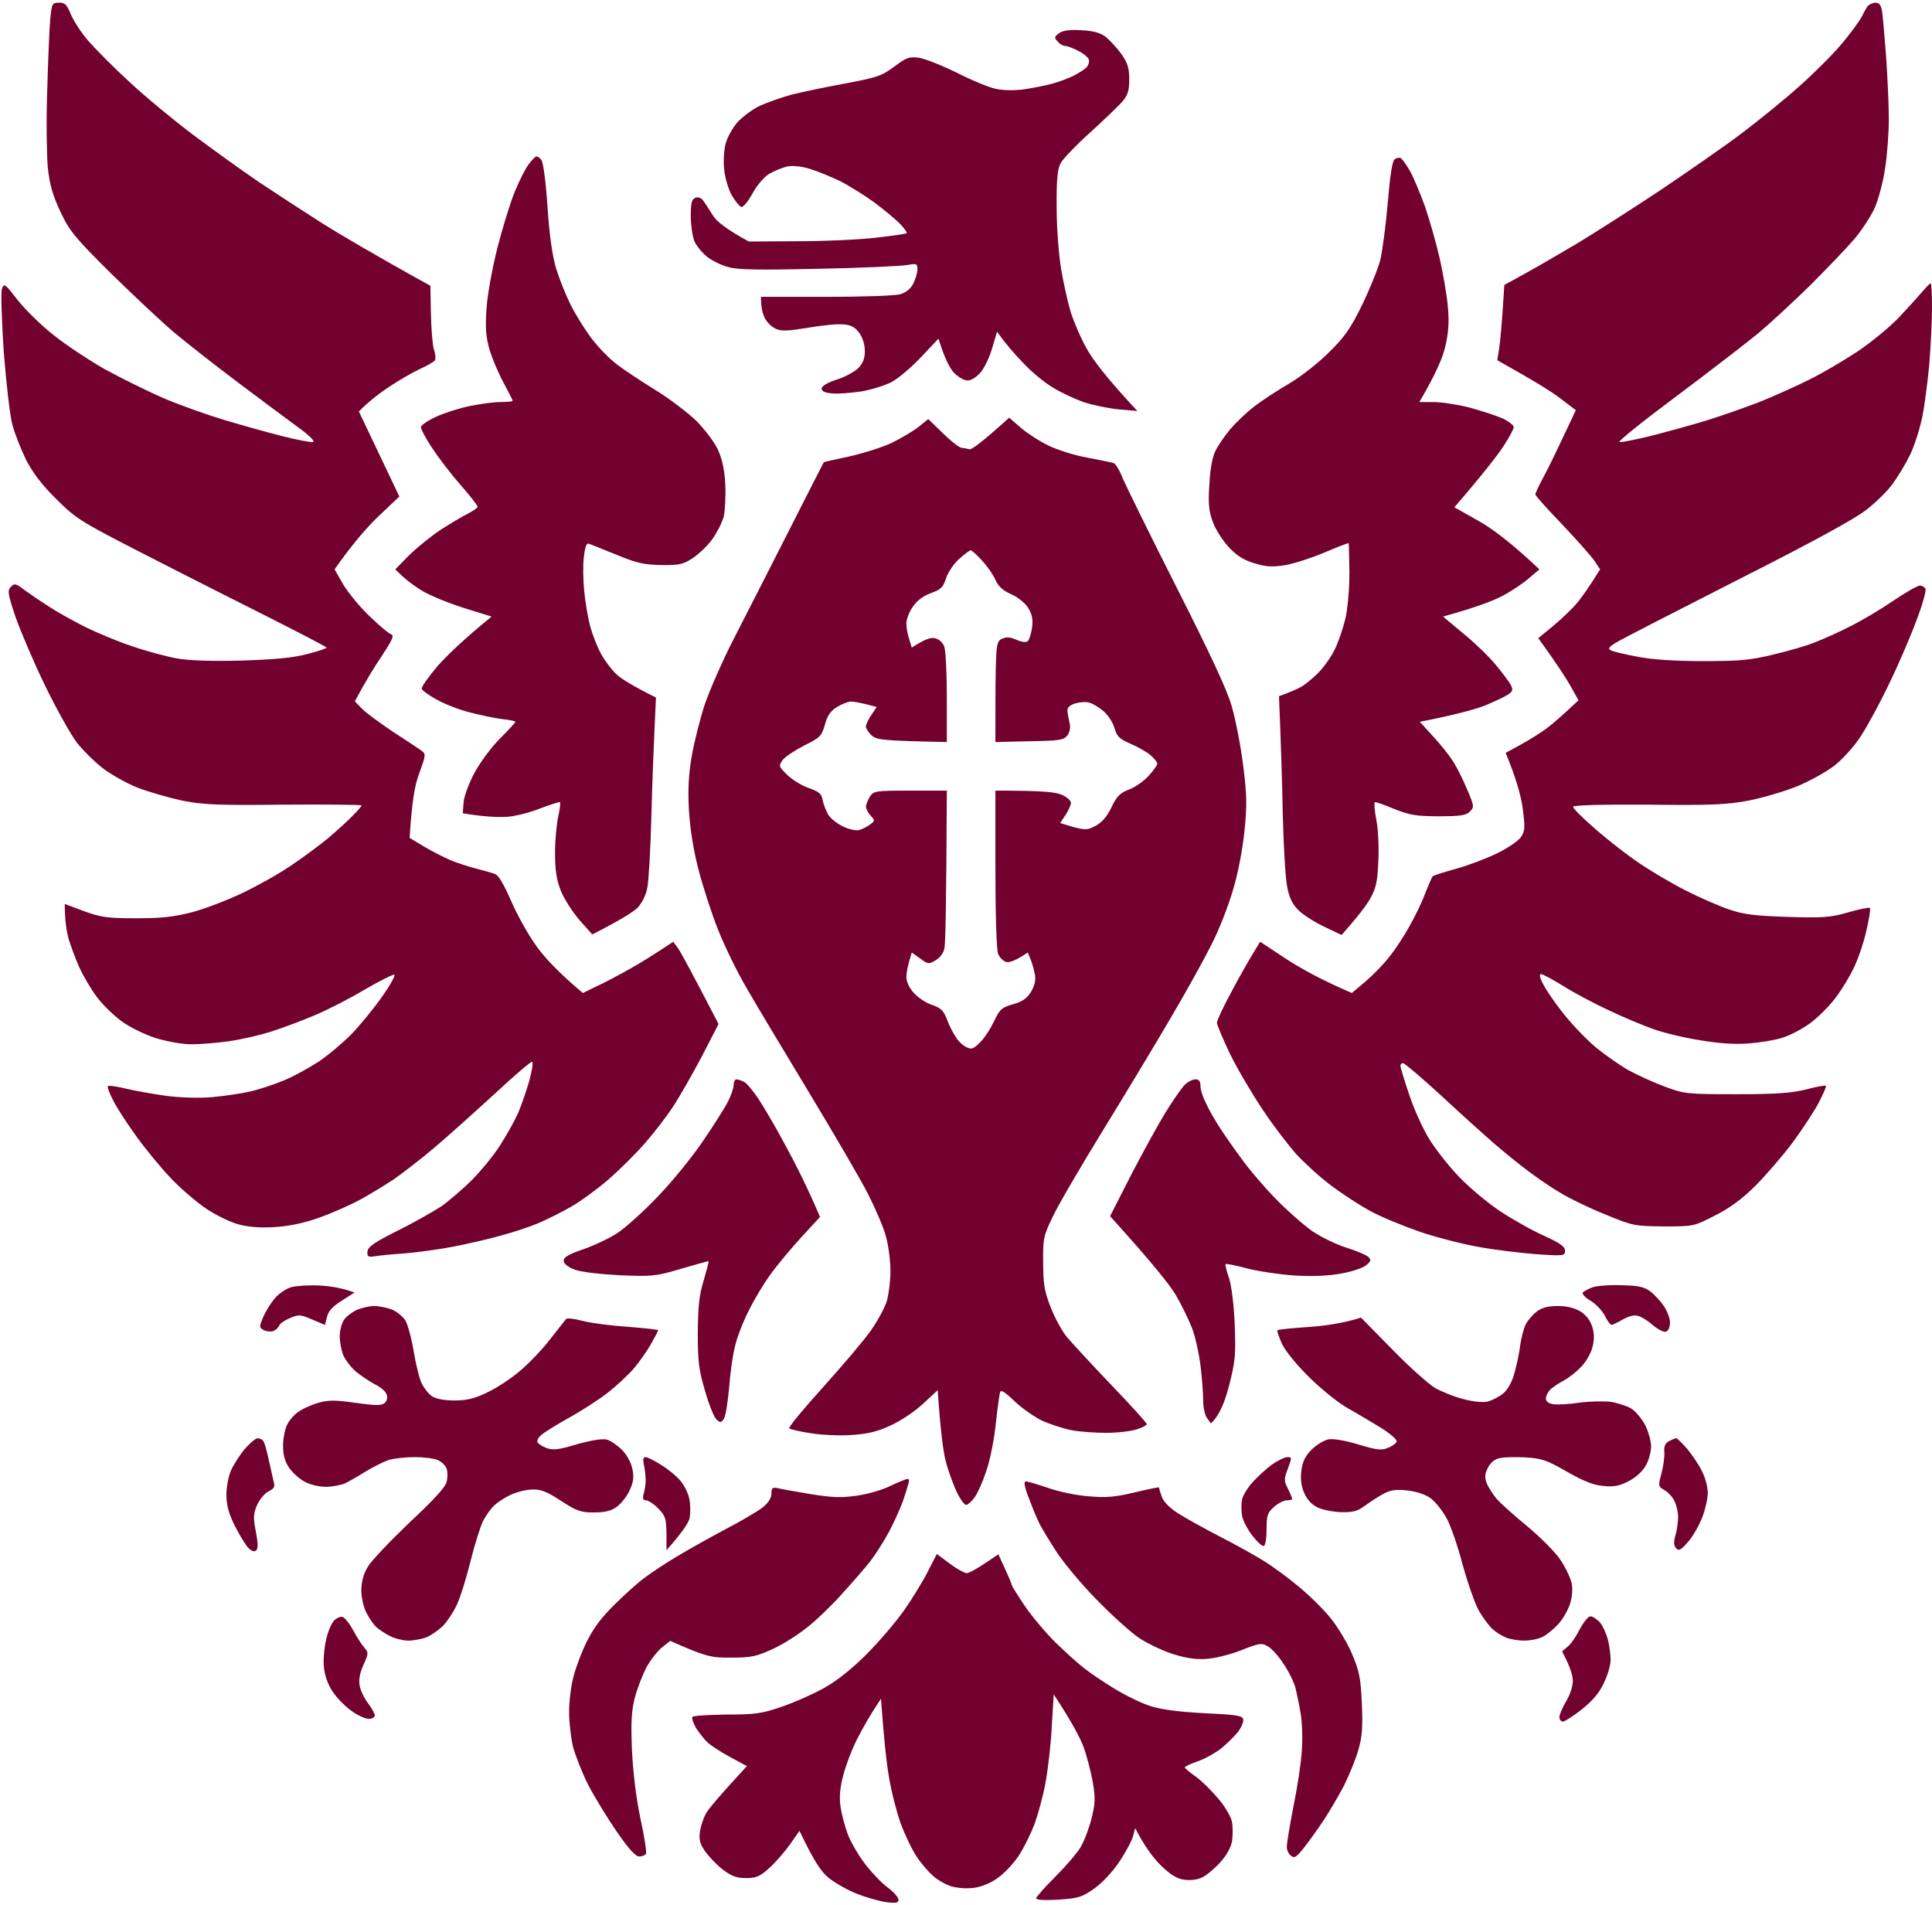 <svg version="1.2" xmlns="http://www.w3.org/2000/svg" viewBox="0 0 716 706" width="716" height="706">
	<title>mac-logo</title>
	<style>
		.s0 { fill: #730130 } 
	</style>
	<path id="Path 0" fill-rule="evenodd" class="s0" d="m21.9 1c2.1-0.1 2.9 0.7 4.3 4.2 1 2.4 3.8 6.8 6.4 9.8 2.6 3 9.4 9.9 15.3 15.3 5.8 5.4 16.4 14.2 23.6 19.6 7.2 5.4 18.2 13.3 24.5 17.6 6.3 4.2 16.9 11.1 23.5 15.3 6.6 4.1 18.3 11.1 40 23.1l0.2 10.3c0.1 5.7 0.6 11.6 1.1 13.3 0.6 1.6 0.7 3.4 0.4 4-0.4 0.6-3 2.1-5.7 3.3-2.8 1.3-7.9 4.3-11.5 6.7-3.6 2.4-7.5 5.4-11 9l15 31.5-7.6 7.2c-4.2 4-9.6 10.1-16.4 19.8l3.2 5.6c1.8 3 6.2 8.4 9.8 11.8 3.6 3.5 7.2 6.5 8 6.7 1.2 0.4 0.3 2.2-3.5 8-2.8 4.1-6.1 9.5-10 16.8l2.5 2.6c1.4 1.5 6.6 5.3 11.5 8.6 4.9 3.2 9.8 6.4 10.7 7.1 1.7 1.2 1.6 1.7-0.8 8.3-1.7 4.5-2.7 10-3.6 24l5.3 3.2c3 1.8 7.4 4 9.9 5.1 2.5 1 6.7 2.4 9.5 3.1 2.7 0.7 5.9 1.6 7 2 1.3 0.5 3.3 4 5.8 9.7 2.1 4.9 6.2 12.4 9.2 16.6 3 4.3 8.2 10 17.5 17.8l4.7-2.3c2.7-1.2 8.2-4.1 12.3-6.4 4.1-2.3 9.5-5.6 16.5-10.3l1.7 2.3c0.9 1.2 4.7 8.1 15.1 28.2l-6.2 12c-3.5 6.6-8.2 14.9-10.6 18.5-2.3 3.6-7.1 9.8-10.6 13.8-3.5 4-9.6 10-13.4 13.3-3.8 3.3-9.9 7.8-13.5 9.9-3.6 2.1-9.2 4.9-12.5 6.3-3.3 1.4-9.4 3.4-13.5 4.5-4.1 1.2-12 3-17.5 4.1-5.5 1.1-13.8 2.2-18.5 2.6-4.7 0.3-9.7 0.8-11.3 1.1-2.3 0.3-2.7 0.1-2.5-1.9 0.2-1.7 2.6-3.3 11.3-7.7 6.1-3 13.2-7.1 16-8.9 2.7-1.9 7.7-6.2 11.1-9.5 3.4-3.4 8.2-9.2 10.7-13.1 2.5-3.9 5.5-9.3 6.7-12 1.2-2.8 3-8 4.1-11.8 1-3.7 1.6-6.9 1.1-7.2-0.4-0.2-6.5 5-13.7 11.7-7.2 6.6-17.3 15.7-22.5 20.1-5.2 4.4-12 9.6-15 11.7-3 2-8.4 5.3-12 7.3-3.6 2-10.3 5-15 6.7-5.6 2.1-11.2 3.3-16.5 3.7-5.2 0.4-9.9 0.1-13.5-0.8-3.1-0.7-8.5-3.3-12.5-5.9-3.8-2.6-9.9-7.8-13.4-11.6-3.6-3.8-9.1-10.5-12.3-14.9-3.2-4.4-7.1-10.3-8.6-13.2-1.5-2.8-2.5-5.4-2.2-5.8 0.3-0.3 3.2 0.1 6.5 0.9 3.3 0.8 10 2 15 2.7 5.2 0.7 12.4 0.9 17 0.5 4.4-0.4 10.8-1.3 14.2-2.1 3.5-0.8 9.1-2.7 12.5-4.1 3.5-1.4 9.2-4.6 12.8-6.9 3.6-2.4 9-7 12.2-10.2 3.1-3.2 8.2-9.4 11.3-13.8 3.1-4.4 5.2-8.1 4.6-8.3-0.6-0.1-5.5 2.4-10.9 5.5-5.3 3.2-13.5 7.4-18.2 9.4-4.7 2-12.1 4.8-16.5 6.2-4.4 1.4-11.5 3-15.8 3.6-4.2 0.6-10.4 1.1-13.7 1.1-3.5 0-9.1-1-13.3-2.3-4-1.3-9.6-4-12.6-6.2-3-2.2-7.2-6.3-9.2-9-2.1-2.8-5-7.7-6.5-11-1.5-3.3-3.3-8.3-4.1-11-0.7-2.8-1.3-6.7-1.3-12.5l7.2 2.7c6.4 2.3 8.8 2.6 19.3 2.6 9.3 0 13.9-0.5 20.5-2.2 4.7-1.2 13-4.4 18.5-7 5.5-2.6 13.6-7.1 18-10.1 4.4-2.9 10.7-7.6 14-10.3 3.3-2.8 7.5-6.6 9.2-8.4 1.8-1.8 3.3-3.5 3.3-3.8 0-0.3-12.9-0.4-28.8-0.3-24.7 0.3-30 0-37.7-1.5-5-1.1-12.4-3.2-16.5-4.8-4.1-1.6-9.9-4.9-12.9-7.2-3-2.3-7.2-6.5-9.4-9.2-2.2-2.8-7.5-12.2-11.8-21-4.3-8.8-9.2-20.4-11.1-25.7-2.9-8.7-3.1-9.9-1.8-11.3 1.3-1.4 1.9-1.3 5 1.1 1.9 1.4 6 4.2 9 6.1 3 2 9.1 5.4 13.5 7.6 4.4 2.2 12.3 5.5 17.5 7.2 5.2 1.8 12.7 3.8 16.5 4.5 4.5 0.8 13 1.1 24 0.8 12.4-0.4 19-1 24.3-2.4 4-1 7.2-2.1 7.2-2.4 0-0.3-11.6-6.3-25.7-13.4-14.2-7.1-35-17.7-46.3-23.5-18.8-9.7-21.1-11.1-28.1-18.1-5.3-5.2-8.7-9.7-11.2-14.5-1.9-3.9-4.2-9.7-5.1-13-0.9-3.3-2.3-15.4-3.2-27-0.8-11.6-1.1-22.1-0.7-23.4 0.8-2.3 1.1-2 6 4.3 2.9 3.6 8.8 9.4 13.2 12.8 4.3 3.5 12.8 9.1 18.7 12.5 6 3.3 15.9 8.2 21.9 10.8 6 2.6 16.2 6.2 22.5 8.1 6.3 1.9 16 4.6 21.5 6 5.5 1.4 10.7 2.4 11.5 2.2 0.9-0.2-1.5-2.6-6-5.8-4.1-3-14-10.4-22-16.4-8-6-18.3-14.1-23-18-4.7-3.9-15.3-13.9-23.7-22.1-13.6-13.5-15.5-15.8-18.9-23-2.9-6.2-4-10-4.7-16.5-0.4-4.7-0.6-17.5-0.2-28.5 0.3-11 0.8-22.8 1.1-26.3 0.6-5.9 0.7-6.2 3.3-6.2zm673.2 0c1.4 0 2 0.9 2.4 3.2 0.3 1.8 0.9 9.4 1.5 16.8 0.5 7.4 1 17.8 1 23 0 5.2-0.6 13.5-1.4 18.5-0.7 4.9-2.5 11.5-3.8 14.5-1.4 3-4.7 8.2-7.5 11.5-2.8 3.3-10.2 11-16.4 17.2-6.3 6.2-15 14.2-19.4 17.9-4.4 3.6-18 14.1-30.3 23.3-12.2 9.1-21.7 16.7-21 16.9 0.7 0.2 6-0.9 11.8-2.3 5.8-1.5 15-4 20.5-5.7 5.5-1.7 14.3-4.8 19.5-6.8 5.2-2.1 13.5-5.8 18.5-8.3 4.9-2.4 13-7.2 18-10.5 4.9-3.3 11.7-8.9 15-12.3 3.3-3.5 7.3-7.9 8.8-9.7 1.5-1.7 2.9-3.2 3.2-3.2 0.3 0 0.5 4.2 0.5 9.2 0 5.1-0.5 14.5-1 20.8-0.6 6.3-1.7 15.1-2.6 19.5-0.9 4.4-2.9 10.7-4.5 14-1.6 3.3-4.5 8.1-6.4 10.7-1.9 2.7-6.3 7-9.8 9.7q-6.2 5-47.7 26c-22.8 11.6-43.1 22-45 23.2-2.8 1.7-3.2 2.3-2 2.9 0.8 0.5 5.3 1.5 10 2.4 5.6 1.1 14 1.6 24.5 1.6 13.6 0 17.5-0.4 26-2.5 5.5-1.3 12.4-3.3 15.2-4.5 2.9-1.1 8.8-3.7 13-5.9 4.3-2.1 11.5-6.4 16-9.5 4.6-3.1 9-5.6 9.8-5.6 0.8 0 1.8 0.6 2.1 1.2 0.3 0.7-1.1 5.8-3.2 11.3-2 5.5-6.5 16.1-10.1 23.5-3.5 7.4-8.4 16.4-10.8 20-2.3 3.6-6.7 8.4-9.6 10.7-3 2.3-9.2 5.8-13.9 7.7-4.7 1.9-12.8 4.3-18 5.3-8 1.5-13.9 1.8-37.3 1.5-18-0.1-27.7 0.2-27.7 0.8 0 0.6 3.2 3.8 7.1 7.2 3.8 3.5 10.9 9.1 15.7 12.5 4.8 3.4 13.2 8.4 18.7 11.2 5.5 2.8 12.9 6 16.5 7.2 5.2 1.8 9.5 2.3 21.5 2.7 13.3 0.4 15.9 0.2 22.5-1.7 4.1-1.2 7.7-1.9 8-1.6 0.3 0.3-0.3 4.1-1.3 8.3-0.9 4.2-3 10.4-4.6 13.7-1.5 3.3-4.7 8.5-7 11.5-2.3 3-6.5 7.2-9.4 9.3-2.9 2.1-7.5 4.5-10.2 5.3-2.8 0.9-8.4 1.8-12.5 2.1-5 0.4-11 0-18-1.2-5.8-0.9-13.7-2.8-17.5-4.2-3.9-1.4-11.3-4.5-16.5-7-5.2-2.4-12.7-6.4-16.5-8.8-3.9-2.4-7.6-4.4-8.3-4.5-0.8 0-0.7 1.1 0.7 3.7 1 2.1 4.5 7.2 7.8 11.3 3.3 4.1 8.7 9.7 11.9 12.3 3.3 2.7 8.6 6.4 11.9 8.3 3.3 1.8 9.4 4.6 13.5 6.1 7.2 2.7 8.2 2.8 26.5 2.8 15.1 0 20.4-0.4 26-1.8 3.8-1 7.1-1.6 7.2-1.3 0.2 0.3-1.1 3.2-2.7 6.3-1.7 3.2-6.1 9.9-9.7 14.8-3.7 4.9-9.9 12.1-13.8 16-4.8 4.8-9.6 8.3-15 11-7.8 4-7.9 4-18.9 4-10.7-0.1-11.5-0.2-21.6-4.4-5.8-2.3-13.2-5.9-16.5-7.9-3.3-1.9-8.7-5.6-12-8.1-3.3-2.4-8.9-7-12.4-10-3.6-3.1-12.5-11.1-19.8-17.9-7.3-6.7-13.8-12.2-14.3-12.2-0.6 0-1 0.4-1 1 0 0.6 1.4 5.2 3.1 10.2 1.6 5.1 4.9 12.4 7.2 16.3 2.3 3.9 7.3 10.3 11.2 14.4 3.8 4 10.8 9.9 15.5 13 4.7 3.1 12 7.2 16.3 9.1 5.9 2.7 7.7 4 7.7 5.5 0 1.9-0.4 2-10.7 1.3-6-0.5-15.5-1.6-21.3-2.7-5.8-1-15.5-3.5-21.5-5.5-6.1-2.1-14.4-5.5-18.5-7.7-4.1-2.2-10.8-6.6-14.9-9.7-4.1-3.1-9.9-8.4-12.9-11.7-2.9-3.3-8.6-10.7-12.4-16.5-3.9-5.8-9.3-15-12-20.5-2.6-5.5-4.8-10.7-4.8-11.5 0-0.8 2.4-6 5.4-11.5 2.9-5.5 6.5-11.9 10.6-18.5l9.7 6.4c5.4 3.5 13.1 7.8 24.3 12.6l5.2-4.4c2.9-2.5 6.9-6.6 8.9-9.3 2.1-2.6 5.3-7.5 7.1-10.8 1.9-3.3 4.6-8.7 5.8-12 1.3-3.3 2.6-6.3 2.9-6.7 0.4-0.4 4.2-1.6 8.6-2.8 4.4-1.2 11.3-3.8 15.4-5.8 4.1-2 8.1-4.8 8.9-6.2 1.4-2.1 1.4-3.7 0.5-10.5-0.6-4.4-2.3-10.8-6.3-20.5l5.7-3.1c3.2-1.8 7.6-4.5 9.8-6.2 2.2-1.7 5.7-4.7 11.5-10.2l-3.1-5.5c-1.7-3-5.1-8.2-11.8-17.5l5.7-4.7c3.1-2.6 7.1-6.4 8.8-8.5 1.7-2.1 4.3-5.7 8.4-12.3l-2.2-3.3c-1.2-1.7-6.6-7.8-12-13.5-5.4-5.6-9.8-10.5-9.8-11 0-0.4 1.3-3.2 2.9-6.2 1.7-3 5-9.9 12.1-25l-5.8-4.4c-3.1-2.4-9.7-6.5-23.3-14.1l0.7-4.5c0.4-2.5 1-8.8 1.9-23.4l8-4.4c4.4-2.4 12.9-7.4 19-11 6-3.6 19.8-12.4 30.5-19.5 10.7-7.2 24.7-16.9 31-21.7 6.3-4.8 15.8-12.5 21-17.2 5.2-4.6 12.1-11.5 15.4-15.4 3.2-3.8 6.5-8.3 7.4-9.9 0.8-1.7 1.9-3.6 2.4-4.3 0.6-0.6 1.9-1.2 2.9-1.2zm-347.9 574.9l4.7 3.5c2.5 1.9 5.4 3.5 6.3 3.6 1 0 4-1.6 11.8-7l2.5 5.5c1.4 3 2.5 5.7 2.5 6 0 0.3 2.2 3.8 4.9 7.8 2.7 3.9 7.8 10 11.3 13.4 3.5 3.4 8.1 7.6 10.3 9.3 2.2 1.8 7.4 5.3 11.5 7.8 4.1 2.5 10.2 5.5 13.5 6.5 4.1 1.3 10.5 2.1 19.9 2.6 11.1 0.5 14 0.9 14.3 2.1 0.3 0.8-0.5 2.9-1.8 4.7-1.3 1.7-4.2 4.5-6.4 6.3-2.2 1.7-6.1 3.9-8.8 4.8-2.6 0.9-4.7 1.9-4.6 2.2 0 0.3 1.9 1.9 4.2 3.5 2.2 1.6 6 5.4 8.4 8.3 2.4 2.8 4.6 6.7 4.9 8.5 0.3 1.7 0.3 4.9 0 7-0.4 2.3-2 5.3-4.5 8-2.1 2.3-5.1 4.8-6.7 5.5-1.7 0.9-4.4 1.1-6.7 0.8-2.6-0.4-5.1-2-8.5-5.3-2.7-2.7-5.9-6.8-9.5-13.8l-0.8 3c-0.4 1.6-2.7 5.9-5.1 9.5-2.5 3.7-6.4 7.9-9.3 9.9-4.5 3.2-5.9 3.6-13.3 4.1-5.1 0.3-8.2 0.1-8.2-0.5 0-0.5 3.2-4.1 7.1-8 3.9-3.9 8.1-8.8 9.4-11 1.3-2.2 3.1-6.9 4-10.5 1.4-5.5 1.5-7.5 0.5-13.5-0.7-3.9-2.2-9.7-3.4-13-1.2-3.3-4.2-9.1-11.1-19.6l-0.7 11.8c-0.3 6.5-1.4 15.8-2.3 20.8-0.9 5-2.8 11.9-4.1 15.5-1.4 3.6-4 8.9-5.9 11.8-1.9 2.8-5.4 6.6-7.8 8.2-2.4 1.8-6.1 3.3-8.7 3.6-2.5 0.4-6.2 0.1-8.3-0.5-2-0.6-5.1-2.3-6.8-3.8-1.8-1.6-4.6-4.8-6.2-7.3-1.7-2.5-4.3-8-5.9-12.2-1.5-4.3-3.5-12-4.3-17-0.9-5.1-1.9-13.8-3-29.3l-2.9 4.5c-1.6 2.5-4.4 7.4-6.2 11-1.8 3.6-4 9.4-4.9 13-1.2 4.5-1.5 8.1-1 11.5 0.4 2.8 1.6 7.3 2.6 10 1 2.8 3.8 7.7 6.3 11 2.5 3.3 6.4 7.4 8.6 9 2.2 1.6 4 3.7 4 4.5 0 1.2-0.9 1.4-4.7 0.9-2.7-0.4-7.5-1.8-10.8-3.1-3.3-1.3-7.9-3.9-10.3-5.8-2.9-2.4-5.3-5.8-10.9-17.5l-3.5 5c-2 2.8-5.4 6.7-7.7 8.8-3.5 3.1-4.8 3.7-8.6 3.7-3.6 0-5.4-0.7-8.8-3.3-2.3-1.8-5.2-4.9-6.5-6.8-1.8-2.6-2.2-4.2-1.8-7.1 0.3-2.1 1.3-5 2.1-6.5 0.8-1.6 4.6-6.2 15.3-17.8l-6.1-3.3c-3.4-1.8-7.2-4.3-8.5-5.5-1.3-1.2-3.2-3.7-4.3-5.4-1-1.8-1.6-3.6-1.3-4 0.3-0.5 6-0.8 12.7-0.9 10.8 0 13.2-0.4 20.7-3 4.7-1.6 11.6-4.7 15.5-6.9 4.4-2.4 10.2-7 15.6-12.4 4.7-4.7 10.9-12 13.8-16.1 2.9-4.1 6.9-10.6 8.8-14.3zm53.5-564.7c4.3 0.2 7 0.9 9 2.4 1.5 1.2 4.1 4 5.8 6.3 2.4 3.4 3 5.3 3 9.5 0 4.1-0.5 5.8-2.5 8.2-1.4 1.6-6.8 6.8-12 11.5-5.2 4.7-10.2 9.9-11 11.5-1.1 2.2-1.5 6.2-1.4 16.4 0 7.4 0.8 17.8 1.7 23 0.9 5.2 2.5 12.4 3.6 16 1.2 3.6 3.8 9.7 6 13.5 2.2 3.9 7.2 10.6 18.6 22.8l-7-0.6c-3.9-0.4-9.7-1.6-13-2.7-3.3-1.2-8.5-3.6-11.5-5.5-3-1.8-8-5.9-11-9.2-3.1-3.2-6.5-7.1-9.5-11.4l-1.7 5.8c-0.9 3.2-2.8 7.3-4.2 9.1-1.5 1.8-3.6 3.2-4.9 3.2-1.2 0.1-3.5-1.2-5-2.7-1.5-1.5-3.5-5-5.9-12.8l-6.6 7c-3.7 3.9-8.7 8.1-11.2 9.3-2.5 1.2-7.4 2.7-11 3.3-3.6 0.5-8.3 0.9-10.5 0.7-2.8-0.2-4-0.8-4-1.8 0-0.9 2.1-2.2 5.5-3.3 3-0.9 6.6-2.9 8-4.2 1.8-1.8 2.5-3.6 2.5-6.4 0-2.4-0.8-5-2.1-6.8-1.6-2.1-3.1-2.9-6-3.1-2.2-0.2-8.1 0.4-13.2 1.3-7.5 1.2-9.7 1.3-11.8 0.3-1.5-0.7-3.3-2.5-4-4-0.8-1.6-1.4-3.9-1.4-7.8h24.2c13.7 0 25.7-0.4 27.5-1 2.1-0.6 3.9-2.1 4.8-4 0.8-1.6 1.5-4 1.5-5.2 0-2.1-0.3-2.2-3.7-1.6-2.1 0.4-16.9 1.1-32.8 1.4-21.5 0.5-30.2 0.4-33.5-0.6-2.5-0.6-6.1-2.4-7.9-3.8-1.9-1.5-4.1-4.2-4.8-5.9-0.7-1.8-1.3-6-1.3-9.3 0-4.8 0.3-6.1 1.7-6.7 1.2-0.4 2.2 0 3.1 1.3 0.7 1 2.3 3.5 3.5 5.4 1.3 2 4.6 4.8 13.2 9.5l18-0.1c9.9 0 22.9-0.6 29-1.3 6-0.7 11.2-1.4 11.5-1.7 0.3-0.2-0.9-1.8-2.5-3.5-1.7-1.7-5.9-5.2-9.5-7.9-3.6-2.6-9.2-6.1-12.5-7.8-3.3-1.6-8.4-3.7-11.3-4.6-3.2-1-6.5-1.3-8.5-0.9-1.7 0.4-4.7 1.6-6.6 2.7-2 1.2-4.6 4.3-6.3 7.4-1.5 2.8-3.4 5.1-4.1 4.9-0.6-0.2-2.2-2.1-3.5-4.3-1.2-2.1-2.5-6.4-2.8-9.4-0.4-3-0.1-7.4 0.5-9.7 0.6-2.4 2.6-5.9 4.3-7.9 1.8-2 5.4-4.7 8-6 2.7-1.3 8.1-3.2 12-4.3 4-1 13.1-2.9 20.2-4.2 11.7-2.2 13.4-2.8 18-6.2 4.5-3.4 5.6-3.8 9.1-3.3 2.2 0.3 8.5 2.8 14 5.5 5.5 2.8 12 5.5 14.5 6 2.7 0.6 6.8 0.7 10.5 0.2 3.3-0.5 8-1.4 10.5-2.1 2.5-0.7 6.1-2 8-3 1.9-1 4.1-2.4 4.7-3.1 0.7-0.8 1.1-2.1 0.8-2.9-0.3-0.8-2.1-2.3-4-3.2-1.9-1-4.1-1.8-4.8-1.8-0.6 0.1-1.9-0.6-2.7-1.6-1.4-1.4-1.3-1.8 0.5-3.1 1.4-1 3.9-1.4 8.2-1.1zm-201.9 46.8c0.4-0.1 1.2 0.5 1.8 1.2 0.7 0.7 1.7 8.3 2.3 17.3 0.7 10.7 1.8 18.3 3.2 23 1.2 3.9 3.6 9.9 5.4 13.5 1.8 3.6 5.3 9.2 7.8 12.5 2.5 3.3 6.7 7.6 9.4 9.6 2.6 2 9.1 6.3 14.3 9.5 5.2 3.2 12 8.4 15.1 11.4 3 3 6.6 7.8 7.9 10.5 1.6 3.5 2.5 7.4 2.8 13 0.2 4.4-0.1 9.8-0.6 12-0.6 2.2-2.5 5.9-4.2 8.3-1.6 2.3-4.9 5.4-7.2 7-3.7 2.4-5.1 2.7-11.7 2.6-6.4-0.1-9.1-0.7-16.6-3.8-5-2-9.6-3.9-10.3-4.1-0.8-0.4-1.4 1.2-1.8 4.8-0.4 2.8-0.3 8.6 0.1 12.7 0.4 4.1 1.4 10 2.2 13 0.8 3 2.6 7.7 4.1 10.4 1.5 2.7 4.2 6.2 5.9 7.7 1.8 1.6 5.8 4.1 14.4 8.4l-0.5 11c-0.3 6.1-0.9 20.9-1.2 33-0.3 12.1-1 24-1.5 26.5-0.5 2.7-2 5.7-3.6 7.4-1.6 1.5-6 4.4-16.8 9.9l-4.8-5.4c-2.6-3-5.7-7.9-6.9-10.9-1.6-4.1-2.1-7.7-2.1-14 0-4.7 0.6-10.7 1.2-13.5 0.6-2.7 0.9-5.1 0.6-5.2-0.3-0.2-3.5 0.9-7.3 2.3-3.7 1.5-9.2 2.9-12.2 3.1-3 0.2-8 0.1-16.5-1.3l0.3-3.9c0.1-2.2 1.9-7.1 4-11 2-3.8 6.3-9.6 9.4-12.7 3.2-3.2 5.8-6 5.8-6.3 0-0.3-2.1-0.7-4.8-1-2.6-0.3-7.9-1.4-11.7-2.4-3.9-0.9-9.5-3.1-12.4-4.7-3-1.6-5.6-3.5-5.8-4.1-0.2-0.7 2.5-4.5 5.9-8.5 3.5-3.9 9.4-9.7 20-18.3l-10.3-3.2c-5.7-1.8-12.8-4.7-15.7-6.5-2.9-1.8-6.3-4.3-9.7-7.8l5-5.1c2.7-2.7 8-7 11.7-9.5 3.8-2.4 8.4-5.2 10.3-6.1 1.9-1 3.5-2.1 3.5-2.5 0-0.5-2.9-4.2-6.5-8.3-3.6-4.1-8.3-10.3-10.5-13.7-2.3-3.5-4.1-6.9-4-7.5 0-0.7 2.5-2.4 5.5-3.8 3-1.4 8.6-3.2 12.5-4 3.8-0.8 9-1.5 11.5-1.5 2.5 0 4.5-0.2 4.5-0.5 0-0.3-1.6-3.3-3.4-6.7-1.9-3.5-4.2-9-5.2-12.3-1.3-4.6-1.6-8.1-1.1-15 0.3-5.1 2.1-14.9 4-22.5 1.9-7.4 4.8-16.9 6.5-21 1.7-4.1 4-8.7 5.2-10.2 1.2-1.6 2.4-2.8 2.8-2.8zm320.3 0.6c0.5 0.2 2 2.3 3.4 4.7 1.3 2.3 3.8 8.3 5.6 13.2 1.7 5 4.2 13.7 5.5 19.5 1.3 5.8 2.7 13.9 3 18 0.5 5.5 0.2 9.4-1 14.5-0.9 3.9-3.4 10-9.6 20.5h5.2c2.9 0 8.9 0.9 13.3 2 4.4 1.2 9.9 3 12.2 4 2.4 1.1 4.3 2.6 4.3 3.3 0 0.6-1.7 3.9-3.9 7.2-2.2 3.3-7.1 9.7-18.1 22.5l8.7 4.9c4.9 2.7 11.9 7.8 22.8 18.1l-4 3.4c-2.2 1.9-6.7 4.9-10 6.6-3.3 1.7-9.5 4.1-21.7 7.5l7.3 6.1c4.1 3.3 9.5 8.5 12 11.5 2.5 3 5.1 6.4 5.8 7.7 0.9 1.9 0.8 2.4-1.2 3.7-1.2 0.8-4.9 2.5-8.2 3.9-3.3 1.3-10.1 3.3-24.3 6.1l5 5.5c2.8 3 6.1 7.2 7.4 9.3 1.3 2 3.6 6.6 5.1 10.2 2.7 6.3 2.7 6.6 1 8.3-1.4 1.4-3.6 1.7-11.5 1.7-8.3 0-10.7-0.4-16.5-2.7-3.7-1.6-7-2.7-7.2-2.5-0.3 0.1-0.1 3.1 0.6 6.7 0.7 3.6 1 10.6 0.7 15.5-0.3 7.3-0.9 9.8-3 13.5-1.4 2.5-4.4 6.5-10.6 13.5l-6.3-3c-3.4-1.6-7.7-4.3-9.5-6-2.3-2.2-3.5-4.5-4.3-8.5-0.7-3-1.4-15.2-1.7-27-0.2-11.8-0.7-26.6-1.4-44l2.7-1c1.6-0.6 3.9-1.6 5.2-2.3 1.3-0.6 4.1-2.9 6.2-4.9 2.2-2.1 5-6 6.4-8.8 1.4-2.7 3.2-8 4.1-11.7 0.9-4.2 1.5-10.9 1.5-17.3-0.1-5.8-0.2-10.6-0.3-10.7-0.2-0.1-4.1 1.4-8.8 3.4-4.7 2-11.2 4.1-14.5 4.7-4.9 0.8-7 0.7-11.5-0.6-4-1.2-6.6-2.8-9.6-6-2.2-2.4-4.9-6.5-5.9-9.3-1.5-4-1.8-6.7-1.3-14 0.3-5.7 1.1-10.3 2.3-12.5 0.9-1.9 3.4-5.5 5.4-7.9 2-2.4 6.1-6.3 9.1-8.6 3-2.3 8.9-6.1 13-8.5 4.1-2.4 10.7-7.6 14.6-11.5 5.8-5.7 8-8.9 12.2-17.5 2.8-5.8 5.8-13.2 6.7-16.5 0.8-3.3 2.1-12.9 2.8-21.3 0.9-10.6 1.7-15.7 2.6-16.2 0.8-0.5 1.7-0.7 2.2-0.4zm-175.1 96.7l5.5 5.3c3 3 6.2 5.4 7 5.4 0.8 0 2.1 0.3 2.7 0.5 0.7 0.3 4.3-2.2 14.8-11.7l4.3 3.7c2.3 2 6.9 5 10.2 6.6 3.3 1.6 9.8 3.7 14.5 4.5 4.7 0.9 9.1 1.8 9.7 2 0.7 0.2 2.3 2.8 3.4 5.7 1.2 2.8 10.2 21.1 20 40.5 12.4 24.5 18.7 37.9 20.4 44 1.4 4.8 3.3 14.6 4.2 21.7 1.4 11.1 1.5 14.7 0.5 24.5-0.7 6.8-2.4 15.8-4.3 22-1.7 5.8-5.2 14.8-7.9 20-2.6 5.2-9.3 17.4-15 27-5.6 9.6-17 28.5-25.3 42-8.3 13.5-16.7 27.9-18.6 32-3.4 7-3.6 8.1-3.5 17 0 7.9 0.5 10.7 2.8 16.5 1.5 3.9 4.2 8.8 6 11 1.9 2.2 9.2 10.2 16.5 17.8 7.2 7.5 13.1 14 13.1 14.5 0 0.4-1.7 1.3-3.7 1.9-2.1 0.7-7.2 1.3-11.3 1.3-4.1 0-10-0.4-13-1-3-0.6-7.9-2.2-10.8-3.5-2.8-1.4-7.5-4.6-10.2-7.2-3.6-3.5-5.1-4.4-5.4-3.3-0.2 0.8-1 6.2-1.6 12-0.6 5.8-2.2 13.7-3.6 17.5-1.3 3.9-3.2 8.1-4.2 9.4-0.9 1.3-2.3 2.6-3 2.8-0.7 0.2-2.3-2-3.7-4.9-1.3-2.9-3.2-8-4-11.3-0.9-3.3-1.9-10.6-3-26.3l-5.5 5.1c-3 2.8-8.4 6.4-12 8-5 2.3-8.4 3.1-14.5 3.5-4.4 0.3-11.3 0-15.3-0.7-3.9-0.6-7.4-1.4-7.7-1.8-0.3-0.5 5.4-7.3 12.6-15.3 7.2-8 15.2-17.4 17.7-21 2.5-3.6 5.2-8.5 5.9-11 0.7-2.5 1.3-7.4 1.3-11 0-3.6-0.7-9.2-1.6-12.5-0.8-3.3-3.9-10.5-6.7-16-2.8-5.5-12.8-22.6-22.1-38-9.3-15.4-19.7-32.7-23-38.5-3.4-5.8-8.1-15.4-10.5-21.5-2.4-6-5.7-16.2-7.3-22.5-1.9-7.3-3.1-15.3-3.5-22-0.4-7.5-0.1-13.2 1.1-20 0.9-5.2 3.1-13.8 4.8-19 1.8-5.2 6.5-16 10.6-24 4.1-8 13.3-26 20.4-40 7.1-14 13-25.6 13.1-25.7 0.1-0.1 4.5-1.1 9.7-2.2 5.2-1.2 12.2-3.4 15.5-5 3.3-1.6 7.7-4.2 9.8-5.8zm6.6 59c-1 3.3-1.9 4.2-5.6 5.5-3 1.1-5.3 2.9-6.8 5.2-1.3 1.9-2.3 4.6-2.3 6 0 1.4 0.4 3.9 1 5.7l1 3.3c4.9-3.2 7-3.8 8.5-3.5 1.5 0.3 2.9 1.5 3.5 3 0.6 1.4 1 9.9 1 19v16.5c-24.2-0.5-26-0.8-27.9-2.5-1.2-1.1-2.1-2.6-2.1-3.3 0-0.7 0.9-2.6 2-4.2l2-3c-5.8-1.6-8.4-2-9.5-2-1.1 0-3.4 0.9-5.2 2-2.4 1.5-3.6 3.2-4.5 6.6-1.2 4.2-1.8 4.8-7.7 7.7-3.5 1.8-7.1 4.2-8 5.4-1.5 2.2-1.4 2.4 1.9 5.6 1.9 1.8 5.5 4 8 4.8 3.7 1.3 4.6 2.1 5 4.5 0.3 1.6 1.3 4 2.1 5.4 0.9 1.4 3.3 3.3 5.5 4.3 2.2 1.1 4.8 1.6 5.9 1.3 1.1-0.3 2.9-1.2 4-2 1.9-1.4 1.9-1.5 0.3-3.3-1-1-1.7-2.5-1.8-3.3 0-0.8 0.7-2.5 1.5-3.8 1.4-2.1 2.1-2.2 15-2.2h13.5c-0.2 43-0.5 56.8-0.9 58.4-0.3 1.8-1.7 3.6-3.3 4.5-2.5 1.5-2.9 1.4-5.7-0.7l-3.1-2.2c-1.6 5-2 7.7-2 9.2 0 1.6 1.2 4.1 2.8 5.8 1.5 1.7 4.5 3.7 6.7 4.4 3.2 1.1 4.3 2.1 5.5 5.3 0.8 2.2 2.3 5.1 3.3 6.6 0.9 1.5 2.7 3.2 4 3.8 1.9 0.9 2.6 0.6 5-1.8 1.6-1.5 3.9-5.1 5.2-7.8 2.1-4.5 2.8-5.1 6.9-6.3 3.4-0.9 5.2-2.1 6.7-4.5 1.3-2.1 1.9-4.3 1.6-6.2-0.3-1.7-1-4.3-1.6-5.8l-1.1-2.7c-4.6 3.1-6.9 3.8-8 3.5-1.1-0.3-2.4-1.6-3-3-0.6-1.5-1-14.5-1-31.5v-29c17.6 0 22.1 0.5 24.5 1.5 1.9 0.8 3.5 2.2 3.5 3 0 0.8-0.9 2.8-2 4.5l-2 3c9.2 2.9 9.8 2.8 13 1.1 2.4-1.2 4.3-3.4 6-6.9 2-4.2 3.3-5.4 6.5-6.6 2.2-0.8 5.5-3.1 7.3-5.1 1.8-1.9 3.2-4 3.2-4.5 0-0.6-1.2-2-2.7-3.3-1.5-1.2-4.9-3.1-7.5-4.2-3.9-1.7-4.8-2.6-5.7-5.8-0.6-2-2.4-4.8-4.1-6.2-1.6-1.4-4-2.8-5.2-3.1-1.3-0.4-3.6-0.2-5.3 0.3-2.1 0.7-2.9 1.6-2.8 2.9 0.1 1 0.5 3 0.8 4.4 0.4 1.5 0.1 3.3-0.8 4.5-1.4 1.8-2.8 2-14.1 2.2l-12.6 0.3c0-36.7 0.1-37 2.3-38.2 1.7-0.8 3-0.8 5.5 0.3q3.3 1.4 4.3 0.4c0.5-0.6 1.2-2.8 1.5-5 0.4-3 0-4.8-1.5-7.3-1.2-1.8-3.9-4-6.3-5-3.1-1.4-4.7-2.9-5.8-5.3-0.8-1.9-3-5.1-5-7.2-1.9-2.1-3.8-3.8-4.2-3.8-0.4 0.1-2.3 1.5-4.3 3.3-2 1.8-4.1 5-4.8 7.1zm-77.7 185.7c0.6 0 1.8 0.4 2.8 0.9 0.9 0.4 3.3 3.2 5.3 6.2 2 3 6.6 10.8 10.1 17.4 3.6 6.6 8 15.2 12.8 26.5l-7.1 7.7c-3.9 4.3-9.1 10.5-11.4 13.8-2.4 3.3-5.9 9.1-7.8 13-2 3.8-4.3 9.7-5.1 13-0.9 3.3-1.9 10.4-2.3 15.9-0.5 5.5-1.3 10.6-2 11.5-1 1.4-1.3 1.4-2.7 0.1-0.9-0.8-2.8-5.6-4.2-10.5-2.3-7.7-2.7-10.9-2.7-21.5 0.1-9.8 0.5-14.1 2.2-19.5 1.1-3.9 2-7.1 1.8-7.1-0.1-0.1-4.7 1.2-10.2 2.8-9.4 2.8-10.7 2.9-22.7 2.4-7.5-0.4-14.4-1.2-16.8-2.1-2.5-1-4-2.2-4-3.3 0-1.3 1.9-2.4 7.2-4.2 4-1.4 9.8-4.1 12.8-6.1 3-2 9.8-8.1 15-13.6 5.2-5.4 12.7-14.6 16.6-20.4 3.9-5.7 8.1-12.3 9.3-14.7 1.2-2.3 2.1-5.1 2.1-6.2 0-1.1 0.5-2 1-2zm170.1 0c1.4 0 1.9 0.7 1.9 2.5 0 1.4 1 4.4 2.2 6.7 1.1 2.4 3.3 6.1 4.7 8.3 1.4 2.2 5 7.4 8 11.5 2.9 4.1 8.8 11 13 15.3 4.2 4.3 10.3 9.7 13.6 12 3.3 2.2 9 5 12.7 6.1 3.7 1.2 7.3 2.7 8 3.4 1.1 1.1 1 1.6-0.7 3-1.1 1-5.1 2.4-9 3.1-4.7 0.9-10.4 1.2-17.5 0.8-5.8-0.4-13.9-1.6-18-2.7-4.1-1.1-7.6-1.8-7.7-1.5-0.2 0.3 0.4 2.6 1.3 5.2 0.9 2.8 1.8 9.9 2.1 17.3 0.4 11.2 0.2 13.5-2.1 22.5-1.6 6-3.4 10.8-6.7 14l-1.5-2c-0.8-1.1-1.4-4-1.4-6.5 0-2.5-0.4-8.3-1-13-0.6-4.7-2-11-3.2-14-1.2-3-3.8-8.4-5.9-12-2.1-3.6-8.4-11.6-24.4-29.3l7.7-15.1c4.3-8.3 10-18.7 12.7-23.1 2.7-4.4 5.9-9 7.1-10.3 1.1-1.2 3-2.2 4.1-2.2zm-324.6 76.4c3.9 0.2 8.4 0.9 13 2.6l-4.7 3c-3.4 2.1-5 3.9-5.5 6-0.4 1.7-0.8 3-0.8 3 0 0-2.1-0.9-4.7-2-4.4-1.9-5.1-1.9-8.3-0.5-1.9 0.8-3.7 2-3.9 2.7-0.3 0.7-1.2 1.6-2 2-0.9 0.4-2.5 0.3-3.6-0.2-1.9-1-1.9-1.2-0.4-4.8 0.8-2 2.8-5.2 4.3-7 1.5-1.8 4.3-3.7 6.2-4.2 1.9-0.5 6.6-0.8 10.4-0.6zm482.7-0.1c6 0.1 8.3 0.6 10.5 2.3 1.5 1.1 3.8 3.6 5.1 5.5 1.2 1.9 2.3 4.6 2.2 6.1 0 1.6-0.6 3-1.5 3.3-0.8 0.3-2.9-0.8-4.7-2.3-1.8-1.6-4.3-3.2-5.5-3.5-1.5-0.5-3.5 0-5.8 1.3-1.9 1.1-3.8 2-4.2 2-0.4 0-1.6-1.6-2.5-3.5-1-1.9-3.4-4.4-5.3-5.5-1.9-1.1-3.2-2.5-2.8-3 0.4-0.5 2.1-1.4 3.8-2 1.6-0.5 6.5-0.9 10.7-0.7zm-462.4 7.7c1.8 0 4.7 0.6 6.5 1.3 1.8 0.7 4 2.5 5 4 0.9 1.5 2.3 6.6 3.1 11.4 0.8 4.8 2.1 10.2 3 12 0.9 1.8 2.6 4 3.9 4.8 1.4 0.9 4.5 1.5 8.2 1.5 4.5 0 7.5-0.7 12-2.9 3.3-1.5 8.7-5 12-7.8 3.3-2.7 8.5-8.1 11.4-11.9 3-3.8 5.7-7.2 6-7.6 0.4-0.4 3.1-0.1 6.1 0.7 3 0.8 10.6 1.8 16.8 2.2 6.2 0.5 11.2 1 11.2 1.3 0 0.3-1.2 2.5-2.6 5-1.4 2.5-4.2 6.5-6.2 8.9-2 2.4-6.4 6.5-9.7 9.1-3.3 2.6-9.8 6.8-14.5 9.4-4.7 2.6-9.3 5.5-10.3 6.4-1.1 0.9-1.7 2.1-1.4 2.7 0.2 0.5 1.7 1.5 3.3 2.1 2.4 0.9 4.5 0.7 11.4-1.4 5.4-1.5 9.4-2.1 11-1.7 1.4 0.4 3.9 2.1 5.6 3.8 1.9 1.9 3.4 4.8 3.9 7.2 0.6 3 0.3 4.9-1.1 7.9-1 2.2-3.2 4.9-4.7 6-2.1 1.5-4.3 2.1-8.5 2.1-5 0-6.5-0.6-12.2-4.3-5-3.3-7.4-4.3-10.5-4.2-2.2 0-5.8 0.9-8 1.9-2.2 1-5 2.8-6.2 4-1.3 1.1-3.1 3.8-4.2 5.8-1 2.1-3.1 8.7-4.6 14.8-1.5 6-3.7 13.2-5 16-1.2 2.7-3.6 6.3-5.1 7.9-1.6 1.6-4.3 3.5-6.1 4.3-1.8 0.7-4.9 1.3-6.8 1.3-1.9 0-4.9-0.7-6.7-1.6-1.8-0.9-4.1-2.4-5.1-3.3-1.1-0.9-2.7-3.3-3.8-5.4-1.1-2.1-1.9-5.7-1.9-8.5 0.1-3.2 0.8-6 2.5-8.7 1.3-2.2 8.3-9.5 15.4-16.3 8.7-8.1 13.3-13.1 13.7-15 0.4-1.5 0.4-3.6 0.1-4.7-0.3-1.1-1.7-2.6-3.1-3.3-1.4-0.7-5.4-1.2-8.8-1.2-3.5 0-7.9 0.5-9.8 1.1-1.9 0.7-5.7 2.6-8.5 4.3-2.7 1.7-6.2 3.7-7.7 4.4-1.5 0.6-4.7 1.2-7 1.2-2.4 0-5.9-0.8-7.8-1.9-1.9-1-4.5-3.3-5.8-5.2-1.6-2.4-2.2-4.8-2.2-8.2 0-2.6 0.7-6.1 1.5-7.7 0.8-1.7 2.8-3.9 4.3-4.9 1.5-1 4.7-2.5 7.2-3.2 3.7-1.1 6.3-1.1 14 0 7.9 1.1 9.7 1 10.8-0.1 0.8-0.8 1-2 0.5-3.2-0.4-1.1-2.4-2.7-4.3-3.6-1.9-1-5-3.1-6.9-4.6-1.9-1.6-4-4.4-4.8-6.2-0.7-1.8-1.3-4.9-1.3-7 0-2 0.7-4.8 1.6-6.1 0.9-1.3 3.1-2.9 4.8-3.7 1.7-0.7 4.6-1.4 6.4-1.4zm438.6 0c3.4 0 6.2 0.7 8.4 2 2.1 1.3 3.6 3.3 4.4 5.7 0.8 2.8 0.8 4.8 0 7.8-0.6 2.2-2.5 5.5-4.4 7.3-1.8 1.9-4.6 4-6.3 4.9-1.6 0.8-3.8 2.3-4.8 3.2-0.9 0.9-1.7 2.4-1.7 3.3 0 1.2 1 1.9 2.8 2.2 1.5 0.2 5.9 0 9.7-0.6 3.9-0.5 9-0.6 11.5-0.3 2.5 0.4 5.9 1.5 7.5 2.4 1.7 1 4 3.8 5.3 6.2 1.2 2.4 2.2 6 2.2 7.9 0 1.9-0.8 5.1-1.9 7-1.1 2.1-3.6 4.4-6.2 5.8-3.4 1.8-5.5 2.3-9.4 1.9-3.7-0.3-7.2-1.6-13.5-5.2-7.5-4.3-9.3-5-15.5-5.4-3.8-0.2-8.2-0.1-9.7 0.3-1.7 0.3-3.4 1.7-4.3 3.6-1.2 2.3-1.2 3.6-0.4 5.7 0.6 1.5 2.3 4.1 3.7 5.8 1.4 1.6 6.5 6.2 11.4 10.2 4.8 4 10.4 9.6 12.3 12.5 1.9 2.9 3.8 6.9 4.1 8.8 0.4 2 0.1 5.2-0.7 7.5-0.7 2.2-2.6 5.5-4.3 7.4-1.7 1.8-4.3 4-5.8 4.7-1.5 0.8-4.6 1.4-6.8 1.4-2.2 0-5.2-0.5-6.7-1.1-1.5-0.6-3.8-2-5.1-3.2-1.3-1.2-3.5-4.2-5-6.7-1.4-2.5-4.1-10.1-6-17-1.8-6.9-4.5-14.7-6-17.4-1.5-2.7-4-5.9-5.7-7.2-1.8-1.4-5.1-2.6-8.5-3-4.3-0.5-6.3-0.3-9 1.1-1.9 1-5 3-6.9 4.4-2.8 2.1-4.4 2.6-9 2.5-3.1-0.1-7-0.9-8.8-1.8-2.1-1-3.9-3-4.9-5.4-1.1-2.5-1.4-5.2-1-8.2 0.4-3.3 1.4-5.4 3.8-7.8 1.8-1.8 4.7-3.5 6.3-3.8 1.8-0.3 6.4 0.5 11 1.9 6.6 2 8.5 2.3 10.9 1.3 1.6-0.6 3.1-1.7 3.3-2.4 0.2-0.7-2.4-2.9-5.7-5-3.3-2-8.8-5.3-12.2-7.2-3.5-1.9-9.9-7.1-14.4-11.5-4.8-4.7-9-9.9-10.2-12.5-1.1-2.5-1.9-4.7-1.7-5 0.2-0.3 5.2-0.8 11.2-1.2 5.9-0.4 12.8-1.3 19.8-3.5l11.5 11.7c6.3 6.5 13.5 12.9 16 14.4 2.5 1.4 7.2 3.3 10.5 4.1 3.7 1 7.2 1.3 9 0.9 1.7-0.5 4.3-1.8 5.8-3.1 1.7-1.5 3.2-4.2 4.1-7.6 0.8-2.9 1.8-7.5 2.1-10.2 0.4-2.8 1.3-6.3 2.1-7.8 0.8-1.5 2.6-3.6 4.1-4.7 1.8-1.4 4.2-2 7.7-2zm-481.8 49c0.8 0 1.8 0.5 2.2 1.2 0.4 0.7 1.3 3.8 1.9 6.8 0.7 3 1.5 6.6 1.8 8 0.6 2 0.2 2.7-1.9 3.7-1.4 0.7-3.3 3-4.2 5-1.4 3.2-1.5 4.7-0.5 9.8 0.8 4.1 0.9 6.3 0.2 7q-1 1-2.8-0.7c-1-0.9-3.2-4.5-5-8-2.4-4.7-3.2-7.7-3.3-11.6 0-2.9 0.7-6.9 1.6-9 0.8-2 3.1-5.6 5-8 2-2.3 4.2-4.2 5-4.2zm525.7 0c0.4 0 2.3 1.9 4.3 4.2 1.9 2.4 4.4 6.1 5.4 8.3 1.1 2.2 2 5.7 2 7.7 0 2.1-0.9 6.1-2 9-1.1 2.9-3.4 7-5.2 9.1-2.7 3.1-3.5 3.6-4.5 2.5-0.9-1-1-2.2-0.3-4.8 0.6-1.9 1-5 1-6.8 0-1.8-0.6-4.5-1.4-6-0.7-1.5-2.4-3.3-3.7-4-2.3-1.3-2.3-1.6-1.1-6 0.7-2.6 1.2-6.2 1.1-7.9-0.2-2.3 0.3-3.5 1.7-4.2 1.1-0.6 2.3-1.1 2.7-1.1zm-382 7c0.7 0 3.2 1.2 5.7 2.8 2.5 1.5 5.8 4.2 7.3 6 1.5 1.8 3 4.9 3.3 6.9 0.4 2.1 0.4 5.1 0.1 6.8-0.3 1.6-2.4 5-8.6 12v-6.3c-0.1-5.5-0.4-6.5-3.1-9.2-1.6-1.7-3.7-3-4.5-3-1.1 0-1.3-0.7-0.9-2.3 0.4-1.2 0.7-3.3 0.8-4.7 0-1.4-0.2-4-0.6-5.8-0.5-2.2-0.4-3.2 0.5-3.2zm237.9 0c1.7 0 1.7 0.2 0.2 4.2-1.5 4-1.5 4.5 0 7.5 0.9 1.8 1.6 3.5 1.6 3.8 0 0.3-0.9 0.5-2 0.5-1.1 0-3.2 1.1-4.7 2.4-2.4 2.1-2.8 3.1-2.8 8.2 0 3.3-0.4 6.1-1 6.3-0.5 0.3-2.4-1.4-4.2-3.7-1.8-2.3-3.6-5.7-3.9-7.5-0.3-1.8-0.3-4.5 0-6 0.3-1.5 2.1-4.4 3.9-6.4 1.8-2 5-4.9 7.1-6.5 2.2-1.5 4.8-2.8 5.8-2.8zm-140.9 8.1c0.4-0.1 0.7 0.2 0.7 0.6 0 0.4-0.9 3.5-2 6.8-1.1 3.3-3.7 8.9-5.6 12.5-2 3.6-5 8.3-6.7 10.5-1.7 2.2-6.3 7.5-10.2 11.8-3.8 4.3-9.7 10-13 12.6-3.3 2.7-9.1 6.4-13 8.2-6.1 2.8-8 3.2-15.5 3.2-7.4 0.1-9.4-0.4-22.5-6.2l-2.8 2.2c-1.6 1.2-4.2 4.4-5.8 7.2-1.5 2.7-3.5 7.9-4.5 11.5-1.3 5.1-1.5 9.2-1.1 19.5 0.4 8.1 1.5 17.6 3.1 25.2 1.5 6.8 2.4 12.7 2.1 13.3-0.3 0.5-1.4 1-2.5 1-1.4 0-3.9-2.8-8.4-9.3-3.5-5.1-8.2-12.8-10.5-17.2-2.2-4.4-4.7-10.7-5.6-14-0.8-3.3-1.5-9.2-1.5-13 0-3.9 0.7-9.7 1.6-13 0.8-3.3 3-9.2 4.9-13 2.4-4.9 5.4-9 10.2-13.7 3.7-3.7 8.8-8.3 11.3-10.1 2.5-1.9 7.9-5.5 12-7.9 4.1-2.5 12.2-7 18-10.1 5.8-3 12-6.7 13.8-8.1 2.1-1.7 3.2-3.5 3.2-5.1 0-2.1 0.4-2.4 2.3-2 1.2 0.3 6.7 1.3 12.2 2.2 8 1.3 11.5 1.4 17 0.6 3.9-0.5 9.5-2.1 12.5-3.6 3-1.4 5.9-2.6 6.3-2.6zm44 0.9c0.7 0 4.4 1.1 8.2 2.4 3.9 1.4 10.6 2.8 15 3.1 6.4 0.6 9.9 0.3 17-1.4 5-1.2 9-2 9.1-1.9 0 0.2 0.4 1.6 1 3.3 0.6 1.9 2.8 4.2 5.9 6.2 2.8 1.8 10 5.8 16 8.9 6.1 3.1 13.5 7.3 16.5 9.2 3 1.9 8.6 6 12.3 9.1 3.8 3.1 9.1 8.3 11.8 11.6 2.7 3.3 6.4 9.4 8.1 13.5 2.7 6.4 3.2 9 3.6 18.5 0.4 8.5 0.1 12.3-1.3 17-0.9 3.3-3.3 9.1-5.2 13-2 3.8-5.4 9.7-7.6 13-2.2 3.3-5.5 7.9-7.3 10.2-2.9 3.6-3.6 4.1-4.9 3-0.9-0.7-1.6-2.2-1.5-3.5 0-1.2 1.1-7.7 2.4-14.5 1.4-6.7 2.8-15.8 3.1-20.2 0.4-4.4 0.2-10.7-0.3-14-0.5-3.3-1.5-7.8-2-10-0.6-2.2-2.6-6.3-4.5-9-1.8-2.8-4.4-5.7-5.8-6.4-2.1-1.3-3.1-1.2-9.4 1.3-3.8 1.6-9.5 3-12.5 3.3-3.9 0.4-7.5 0-12.5-1.5-3.8-1.1-9.7-3.9-13-6-3.3-2.2-10.6-8.8-16.2-14.6-5.7-5.8-12.2-13.7-14.6-17.4-2.4-3.7-5.2-8.3-6.2-10.2-1-1.9-2.8-6.3-4.1-9.8-1.7-4.3-2-6.2-1.1-6.2zm-253.3 50.2c0.8 0.2 2.6 2.4 4 5 1.4 2.6 3.3 5.5 4.2 6.5 1.5 1.7 1.5 2.1-0.4 6.3-1.4 3.1-1.8 5.5-1.4 7.7 0.3 1.8 1.7 4.7 3.1 6.5 1.3 1.8 2.5 3.8 2.5 4.5 0 0.7-1 1.3-2.2 1.3-1.3 0-4.2-1.3-6.5-3-2.4-1.7-5.5-4.9-7-7.2-1.8-2.8-2.9-5.9-3.2-9.3-0.2-2.7 0.2-7.3 0.9-10 0.6-2.8 1.9-5.8 2.8-6.8 0.9-1 2.3-1.7 3.2-1.5zm462.5-0.2c0.8 0 2.4 1 3.5 2.2 1.1 1.3 2.4 4.2 3 6.5 0.6 2.4 1 5.7 1 7.5 0 1.8-1.1 5.6-2.5 8.5-1.7 3.7-4.2 6.6-8.2 9.8-3.2 2.5-6.3 4.5-7 4.5-0.7 0-1.3-0.8-1.3-1.8 0.1-0.9 1.2-3.5 2.5-5.7 1.4-2.3 2.5-5.6 2.5-7.5 0-1.9-0.9-5.2-4-11l2.1-1.8c1.2-0.9 3.2-3.9 4.5-6.5 1.4-2.6 3.1-4.7 3.9-4.7z"/>
</svg>